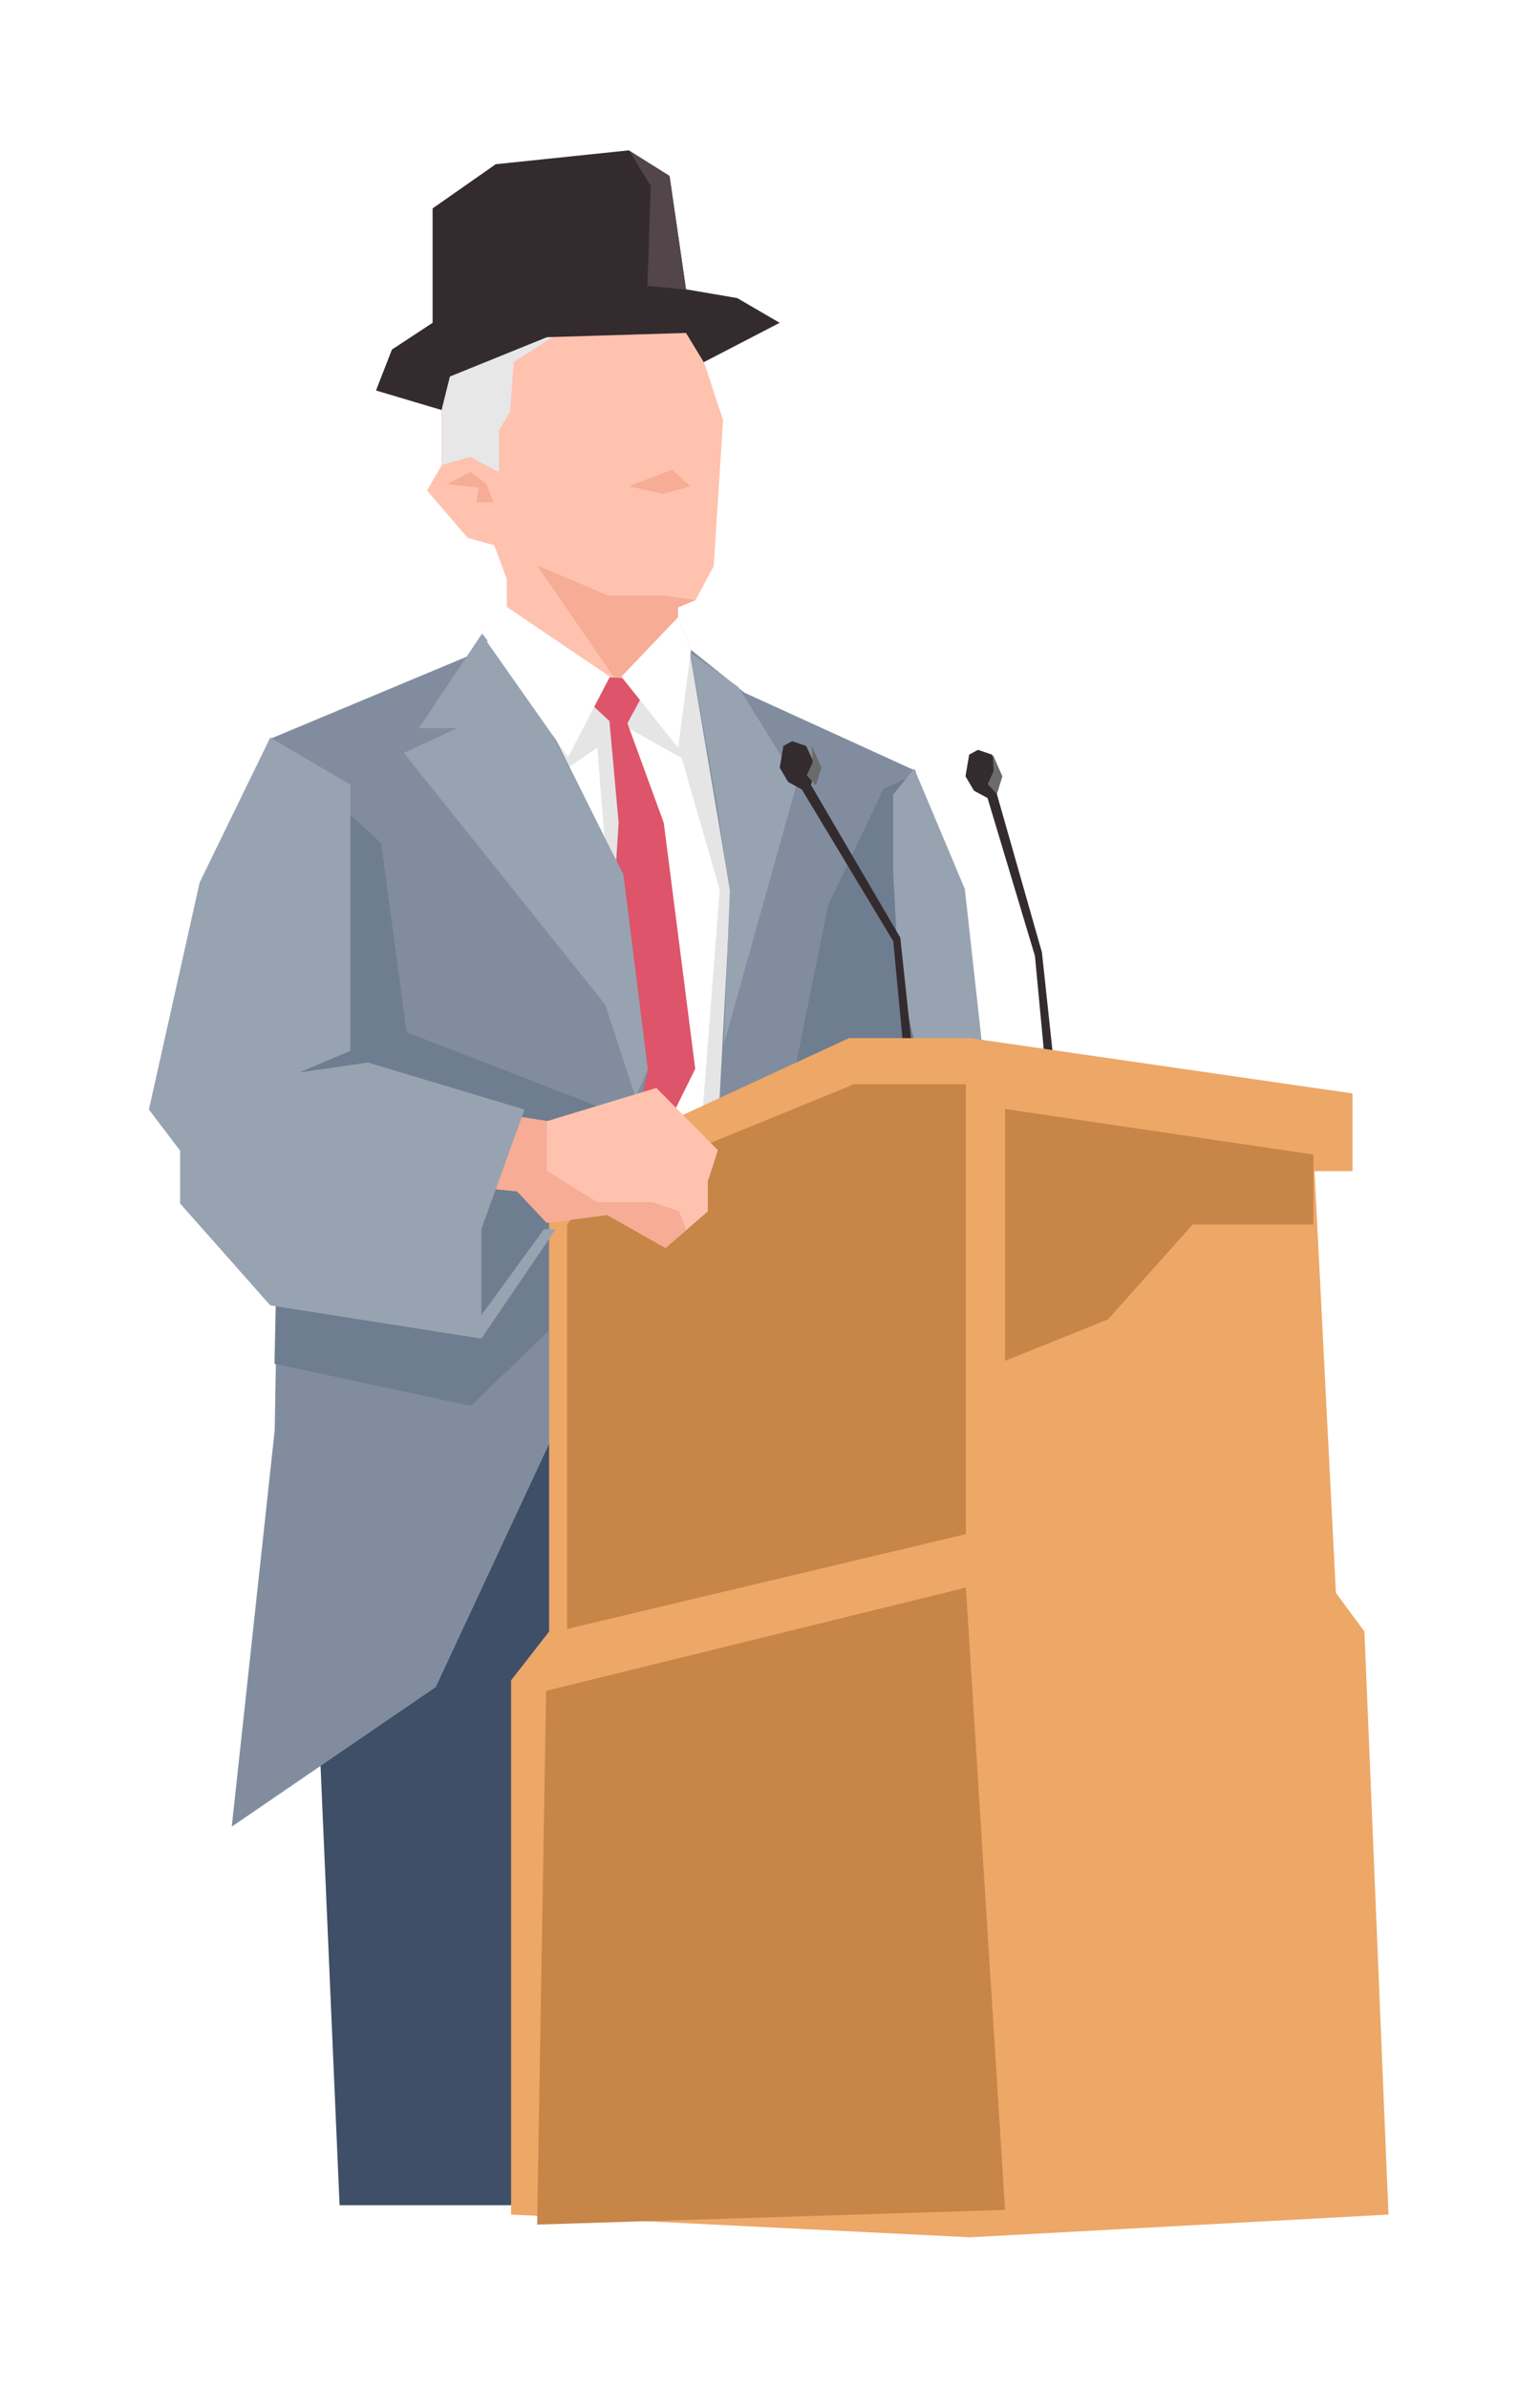 <svg width="460" height="713" viewBox="0 0 460 713" fill="none" xmlns="http://www.w3.org/2000/svg">
<g filter="url(#filter0_d_508_46247)">
<path d="M113.389 223.644L151.503 192.71L206.124 195.126L242.225 250.552L234.642 399.117L194.851 405.558L156.334 399.117L113.389 223.644Z" fill="white"/>
<path d="M193.979 402.247H136.892L91.582 430.992L101.433 658.143H233.771V395.806L193.979 402.247Z" fill="#3E4F67"/>
<path d="M151.368 172.775V181.23L184.785 204.112L202.5 184.384V181.23L207.801 179.016L213.169 169.018L215.988 125.401L209.076 104.398L192.099 83.06H163.581L147.61 92.454L131.909 109.699V138.889L127.547 146.404L139.759 160.563L147.61 162.71L151.368 172.775Z" fill="#FFC2AF"/>
<path d="M202.502 181.299L207.803 179.084L198.14 177.742H181.633L160.361 168.684L184.787 204.181L202.502 184.453V181.299Z" fill="#F6AC95"/>
<path d="M200.824 140.165L187.806 145.131L198.14 147.412L206.192 145.131L200.824 140.165Z" fill="#F6AC95"/>
<path d="M133.385 144.527L140.565 140.836L145.329 144.527L147.409 149.895H142.242L143.047 145.533L133.385 144.527Z" fill="#F6AC95"/>
<path d="M140.498 136.341L132.043 138.756V109.097L163.514 82.793H189.281L197.065 91.785L173.915 95.006L153.449 108.023L152.375 122.92L149.02 128.355V140.904L140.498 136.341Z" fill="#E7E7E7"/>
<path d="M181.296 202.706L164.387 222.434L169.688 229.077L178.411 223.172L181.296 259.131L192.838 254.173L181.296 202.706Z" fill="#E5E5E5"/>
<path d="M202.635 184.186L185.792 216.26L203.642 226.259L214.982 265.648L209.077 341.876L218.471 350.197L227.463 265.648L208.473 199.015L202.635 184.186Z" fill="#E5E5E5"/>
<path d="M186.666 202.435L181.767 202.167L176.734 210.286L182.035 215.185L184.787 245.582L179.821 322.079L198.274 337.982L207.669 318.992L198.274 245.582L187.404 215.856L191.631 208.072L186.666 202.435Z" fill="#DE546A"/>
<path d="M80.776 220.486L145.328 193.511L160.426 209.548L185.794 260.329L193.441 319.999L171.822 414.224L130.163 503.523L69.225 545.165L82.051 426.892L83.863 323.624L80.776 220.486Z" fill="#818D9F"/>
<path d="M218.201 266.585L205.855 193.511L222.362 206.73L273.561 230.081L268.26 269.269L284.23 358.314L236.185 531.975L212.028 382.001L218.201 266.585Z" fill="#818D9F"/>
<path d="M80.709 221.429L113.858 251.625L121.44 308.058L181.161 331.208L179.148 361.941L168.277 393.009L140.631 419.582L81.984 407.034L83.796 324.567L80.709 221.429Z" fill="#6F7D90"/>
<path d="M235.044 331.208L247.324 270.212L263.898 235.453L273.494 231.024L268.193 270.212L284.163 359.257L236.118 532.917L211.961 382.944L235.044 331.208Z" fill="#6F7D90"/>
<path d="M125.133 217.334L143.988 189.084L159.556 208.745L186.195 260.929L193.51 319.262L189.819 327.449L180.806 299.852L120.637 224.715L136.607 217.334H125.133Z" fill="#98A3B2"/>
<path d="M214.244 240.686L206.192 194.788L220.552 205.054L238.133 233.371L216.257 311.479L218.002 265.849L214.244 240.686Z" fill="#98A3B2"/>
<path d="M150.632 180.628L145.465 191.566L169.689 225.989L182.17 201.966L150.632 180.628Z" fill="white"/>
<path d="M202.569 184.184L185.592 201.966L202.569 223.171L206.394 194.048L202.569 184.184Z" fill="white"/>
<path d="M266.785 237.195V259.808L268.463 292.085L280.407 339.123H296.377L288.194 265.318L273.093 229.411L266.785 237.195Z" fill="#98A3B2"/>
<path d="M117.073 104.326L112.308 116.539L131.899 122.376L134.381 112.378L163.37 100.635L204.91 99.369L210.218 108.092L232.891 96.341L220.209 88.96L204.91 86.343L200.01 52.592L187.797 44.875L148.073 49.014L129.22 62.198L129.218 96.341L117.073 104.326Z" fill="#342B2E"/>
<path d="M193.375 85.344L204.916 86.418L199.951 52.464L187.939 44.948L194.381 55.55L193.375 85.344Z" fill="#52464A"/>
<path d="M266.822 280.922L270.005 314.621L235.428 330.977V338.331H260.455L294.594 323.952L290.971 311.767L272.64 314.621L268.908 279.824L242.234 234.27L243.77 229.11L240.807 222.634L236.635 221.207L234.001 222.634L232.903 229.11L235.428 233.391L239.489 235.587L266.822 280.922Z" fill="#342B2E"/>
<path d="M274.677 318.684L292.24 311.988L273.909 311.22L274.677 318.684Z" fill="#6C6B6B"/>
<path d="M271.164 311.22L271.604 315.391L249.759 325.051L271.164 311.22Z" fill="#6C6B6B"/>
<path d="M240.978 231.417L243.722 234.381L245.369 229.112L243.722 225.38L242.515 222.636L242.734 227.575L240.978 231.417Z" fill="#6C6B6B"/>
<path d="M309.138 285.313L312.322 319.013L277.744 335.368V342.723H302.772L336.91 328.343L333.288 316.159L314.956 319.013L311.224 284.216L297.725 236.856L299.262 231.696L296.298 225.22L292.127 223.793L289.492 225.22L288.394 231.696L290.919 235.977L294.981 238.173L309.138 285.313Z" fill="#342B2E"/>
<path d="M315.394 323.075L332.957 316.379L314.625 315.611L315.394 323.075Z" fill="#6C6B6B"/>
<path d="M311.881 315.611L312.32 319.782L290.476 329.442L311.881 315.611Z" fill="#6C6B6B"/>
<path d="M295.03 234.011L297.774 236.975L299.421 231.706L297.774 227.974L296.567 225.229L296.786 230.169L295.03 234.011Z" fill="#6C6B6B"/>
<path d="M152.662 501.492V660.937L289.778 667.723L414.744 660.937L407.563 486.948L399.035 475.392L392.639 349.531H403.991V326.34L289.778 309.831H253.59L171.102 347.959L164.014 362.502V486.948L152.662 501.492Z" fill="#EDA767"/>
<path d="M288.51 457.861L169.41 486.162V365.49L176.671 355.663L255.087 323.589H288.51V457.861Z" fill="#C78548"/>
<path d="M163.129 504.637L160.445 663.932L300.208 659.54L288.51 473.82L163.129 504.637Z" fill="#C78548"/>
<path d="M300.208 406.133V330.979L392.292 344.579V365.49H356.219L330.922 393.791L300.208 406.133Z" fill="#C78548"/>
<path d="M163.312 334.626L157.004 333.62L146.268 331.875L135.33 353.684L154.454 355.562L163.312 364.957L181.362 362.608L198.809 372.472L211.424 361.534V352.543L214.444 343.283L196.058 324.695L163.312 334.626Z" fill="#FFC2AF"/>
<path d="M163.312 349.393V334.564L146.268 331.812L135.33 353.621L154.454 355.5L163.312 364.894L181.362 362.545L198.809 372.409L204.982 367.108L202.835 361.472L194.85 358.788H178.41L163.312 349.393Z" fill="#F6AC95"/>
<path d="M104.665 234.176L80.71 220.151L59.64 263.365L44.475 331.139L53.802 343.418V359.187L80.71 389.585L143.786 399.516L165.997 366.837H162.508L143.786 392.537V366.837L156.67 331.139L109.899 317.114L89.433 320.067L104.665 313.625V234.176Z" fill="#98A3B2"/>
</g>
<defs>
<filter id="filter0_d_508_46247" x="-0.002" y="0.398" width="459.223" height="711.802" filterUnits="userSpaceOnUse" color-interpolation-filters="sRGB">
<feFlood flood-opacity="0" result="BackgroundImageFix"/>
<feColorMatrix in="SourceAlpha" type="matrix" values="0 0 0 0 0 0 0 0 0 0 0 0 0 0 0 0 0 0 127 0" result="hardAlpha"/>
<feOffset/>
<feGaussianBlur stdDeviation="22.238"/>
<feComposite in2="hardAlpha" operator="out"/>
<feColorMatrix type="matrix" values="0 0 0 0 0 0 0 0 0 0 0 0 0 0 0 0 0 0 0.1 0"/>
<feBlend mode="normal" in2="BackgroundImageFix" result="effect1_dropShadow_508_46247"/>
<feBlend mode="normal" in="SourceGraphic" in2="effect1_dropShadow_508_46247" result="shape"/>
</filter>
</defs>
</svg>
